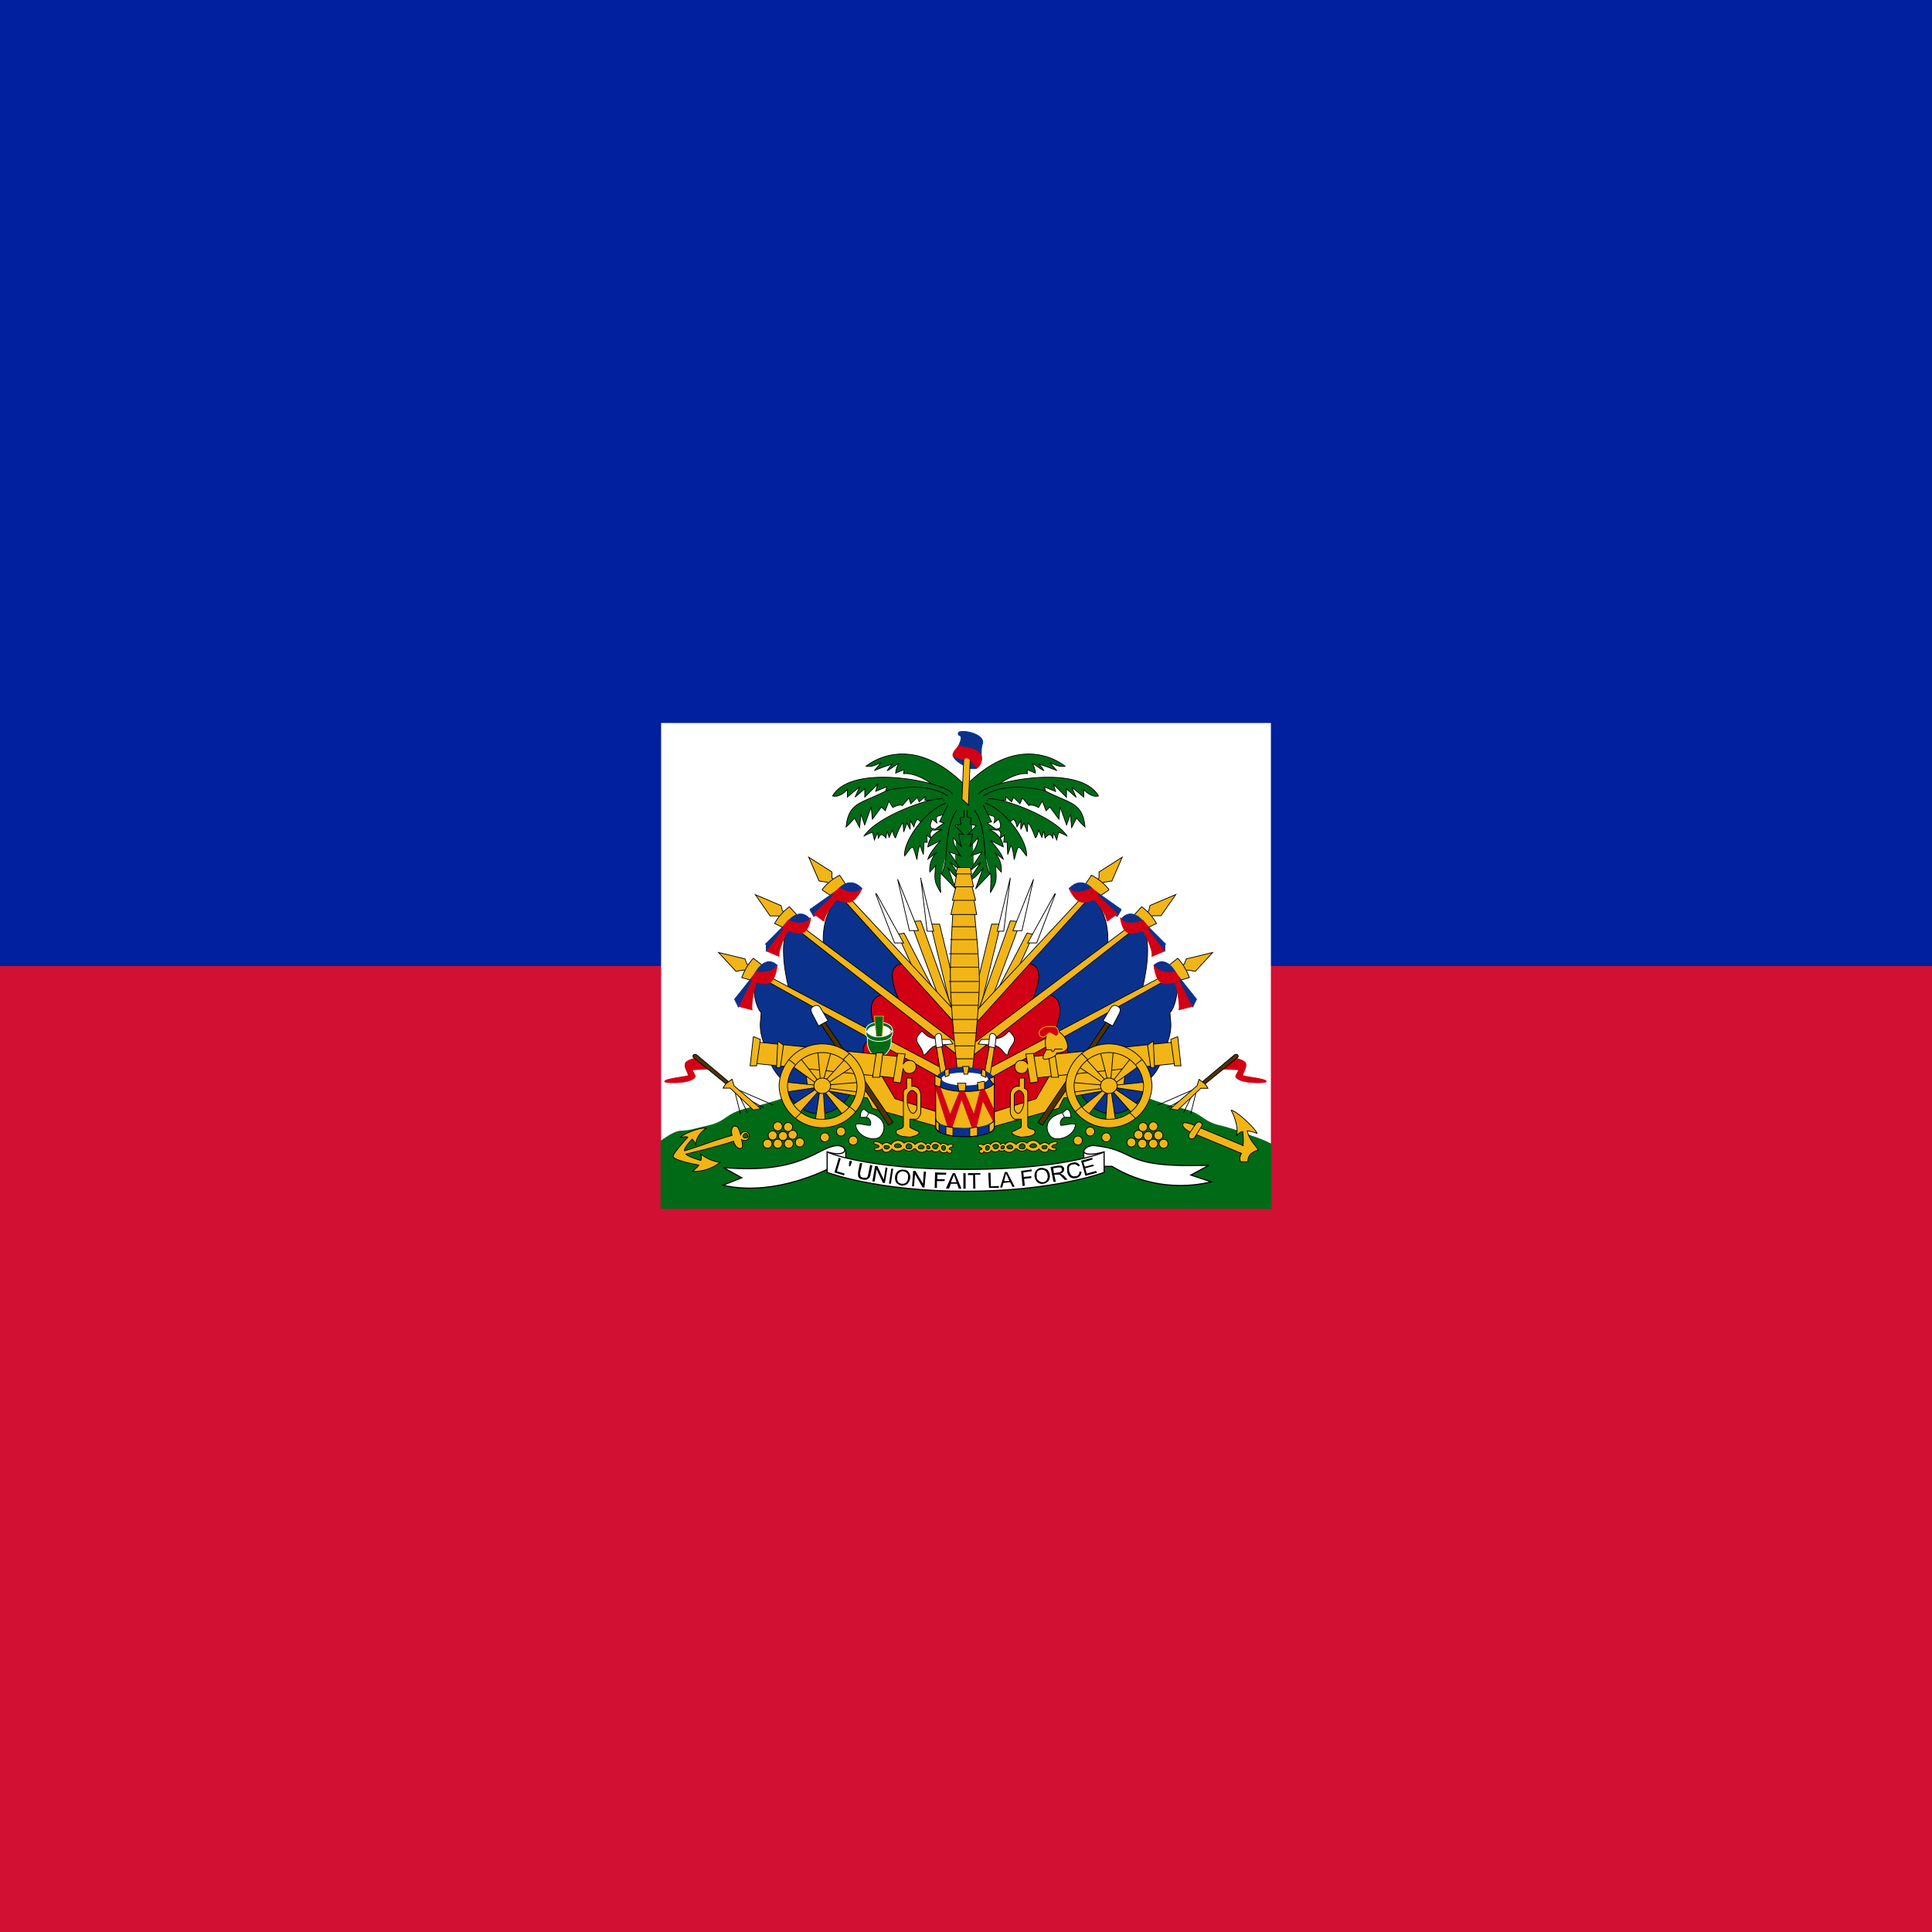 <svg id="flag-icons-ht" xmlns="http://www.w3.org/2000/svg" viewBox="0 0 512 512"><title>ht</title><path d="M0,0H512V512H0Z" fill="#d21034"/><path d="M0,0H512V256H0Z" fill="#00209f"/><path d="M175.2,191.6H336.8V320.2H175.2Z" fill="#fff"/><path d="M288.5,284.6l-33,1-32.8.3s-16.8,6.3-23.7,7.7-6,3.6-11.3,4.8c-4.3,1-4.8,1.3-7.3,1.4-1.5.1-3.3,1.3-5.2,2.6v17.8H336.8v-17a32.51,32.51,0,0,0-5.2-2.1,59.92,59.92,0,0,0-8.2-2.7c-5.3-1.2-4.4-3.4-11.3-4.8s-23.6-9-23.6-9Z" fill="#016a16" stroke="#016a16" stroke-width="0.3"/><g id="a"><path d="M246.58,244.91H249l4.44,18.26-1,5.8-5.8-23.89Z" fill="#f1b517" stroke="#000" stroke-width="0.2"/><path d="M244,232.62l1.71,14.16h1.7l-3.41-14Z" fill="#fff" stroke="#000" stroke-width="0.2"/><path d="M248.63,263.85l-7.34-19.63,2.73-.17,8.53,23.9Z" fill="#f1b517" stroke="#000" stroke-width="0.2"/><path d="M237.88,233,241,246.61h2.39Z" fill="#fff" stroke="#000" stroke-width="0.2"/><path d="M242.14,257l-4.26-9.38,1.7-.34,8,15.36Z" fill="#f1b517" stroke="#000" stroke-width="0.2"/><path d="M232.07,236.89l5,13h2.39l-7.17-13Z" fill="#fff" stroke="#000" stroke-width="0.2"/><path d="M242.83,258.39,223.2,237.06c-6.14,4.78-4.95,13.65-4.95,13.65l22.19,17.41,2.22-9.73Z" fill="#0a328c" stroke="#000" stroke-width="0.2"/><path d="M254.09,270l-14.51-14.68c-6.14.34-1.36,9.38-1,10.58L253.92,279v-9Z" fill="#d20014" stroke="#000" stroke-width="0.2"/><path d="M252.72,267.61l-29.86-32.09-1.2.85,31.75,35.16-.69-3.92Zm-31.57-34.14-.68-.85v-1.54l-6.15-3.92,2.74,6.31,2.21.34.52.69,1.36-1Z" fill="#f1b517" stroke="#000" stroke-width="0.2"/><path d="M217.91,235.69a14.3,14.3,0,0,1,4.61-3.75l1.7,2.56-3.75,3.07-2.56-1.71Z" fill="#f1b517" stroke="#000" stroke-width="0.2"/><path d="M214.67,241.15l1,1.71c.68-.17,6.83-6,6.83-6h4.6l1.2-1.54c-3.41-3.41-6.32.51-6.32.51L214.67,241Z" fill="#0a328c" stroke="#0a328c" stroke-width="0.2"/><path d="M218.42,244.05c0-1.7,3.07-5.46,3.41-5.63,2.22.68,4.27,2.05,6.66-3.07-2.05,2.39-6,0-6,0l-1.71,1.37v.68l-5.12,4.78,2.56,1.87Z" fill="#d20014" stroke="#d20014" stroke-width="0.2"/><path d="M234.29,264l-24.57-19.45c-4.27,4.26-.69,17.4-.69,17.4l23.9,13L234.12,264Z" fill="#0a328c" stroke="#000" stroke-width="0.2"/><path d="M254.6,279.89l-20.31-16.38c-6.82,1-1.36,11.09-1,12.29l21.33,11.6v-7.51Z" fill="#d20014" stroke="#000" stroke-width="0.2"/><path d="M253.75,276.48l-43.69-32.77-.86,1,45.74,35.84-1.19-4.1ZM208,242l-.68-.69L207,240l-6.83-2.9,3.92,5.63h2.22l.69.68,1-1.36Z" fill="#f1b517" stroke="#000" stroke-width="0.2"/><path d="M205.28,244.74a13.92,13.92,0,0,1,3.92-4.44l2.05,2.22-3.07,3.58Z" fill="#f1b517" stroke="#000" stroke-width="0.2"/><path d="M203.06,250.2v1.88c.68-.35,6.32-6.32,6.32-6.32l4.26-.85,1-1.37c-3.08-3.58-6.32,1.2-6.32,1.2l-5.46,5.46Z" fill="#0a328c" stroke="#0a328c" stroke-width="0.2"/><path d="M206.47,253.44c-.34-1.71,2.05-6.48,2.39-6.83,2.73.86,5.12,2,6-3.41-1.71,2.73-6,.68-6,.68l-1.36,1.71v.85l-4.27,5.64,3.24,1.36Z" fill="#d20014" stroke="#d20014" stroke-width="0.2"/><path d="M232.42,276q-15.82-8.89-31.58-17.92c-2.22,3.92-.17,9.39.86,10.24,0,2.56-1,3.92,1.19,9.39.68,3.41,2.22,6.65,4.61,8.53,2.73,10.92,14,11.77,18.26,2.73l6.83-13Z" fill="#0a328c" stroke="#000" stroke-width="0.2"/><path d="M253.07,287.57l-21.34-12.45c-6.82.85,0,13.65.51,14.84l20.83,7.34Z" fill="#d20014" stroke="#000" stroke-width="0.2"/><path d="M249.48,283l-48.3-25.6-.85,1,51.2,28.5Zm-50.69-27-.85-.51-.51-1.37-7-1.7,4.61,5,2.05-.35,1,.52.68-1.54Z" fill="#f1b517" stroke="#000" stroke-width="0.2"/><path d="M196.58,259.07a15.06,15.06,0,0,1,3.07-5.12l2.39,1.88-2.39,4.1Z" fill="#f1b517" stroke="#000" stroke-width="0.2"/><path d="M194.7,264.88l1,2,5.12-7.85,4.27-1.53.85-1.71c-3.41-3.07-6,2.39-6,2.39l-5.29,6.66Z" fill="#0a328c" stroke="#0a328c" stroke-width="0.2"/><path d="M199.31,267.61c-.35-1.71.85-7.17,1.19-7.34,2.56.85,4.78,1,5.46-4.44-1.7,2.56-5.63,1.71-5.63,1.71l-1.19,1.7.17.69-3.42,6.82,3.42.86Z" fill="#d20014" stroke="#d20014" stroke-width="0.2"/></g><path d="M265.18,244.91h-2.39l-4.43,18.26,1,5.8,5.8-23.89Z" fill="#f1b517" stroke="#000" stroke-width="0.2"/><path d="M267.74,232.62,266,246.78h-1.71l3.41-14Z" fill="#fff" stroke="#000" stroke-width="0.2"/><path d="M263.14,263.85l7.33-19.63-2.73-.17L259.21,268Z" fill="#f1b517" stroke="#000" stroke-width="0.2"/><path d="M273.89,233l-3.07,13.65h-2.39Z" fill="#fff" stroke="#000" stroke-width="0.2"/><path d="M269.62,257l4.27-9.38-1.71-.34-8,15.36Z" fill="#f1b517" stroke="#000" stroke-width="0.2"/><path d="M279.69,236.89l-4.95,13h-2.39l7.17-13Z" fill="#fff" stroke="#000" stroke-width="0.2"/><path d="M268.94,258.39l19.62-21.33c6.15,4.78,4.95,13.65,4.95,13.65l-22.18,17.41-2.22-9.73Z" fill="#0a328c" stroke="#000" stroke-width="0.2"/><path d="M257.67,270l14.51-14.68c6.14.34,1.37,9.38,1,10.58L257.84,279v-9Z" fill="#d20014" stroke="#000" stroke-width="0.2"/><path d="M259,267.61l29.87-32.09,1.19.85-31.74,35.16.68-3.92Zm31.57-34.14.69-.85v-1.54l6.14-3.92-2.73,6.31-2.22.34-.51.69-1.37-1Z" fill="#f1b517" stroke="#000" stroke-width="0.2"/><path d="M293.86,235.69a14.3,14.3,0,0,0-4.61-3.75l-1.71,2.56,3.76,3.07,2.56-1.71Z" fill="#f1b517" stroke="#000" stroke-width="0.2"/><path d="M297.1,241.15l-1,1.71c-.68-.17-6.82-6-6.82-6h-4.61l-1.2-1.54c3.42-3.41,6.32.51,6.32.51L297.1,241Z" fill="#0a328c" stroke="#0a328c" stroke-width="0.2"/><path d="M293.34,244.05c0-1.7-3.07-5.46-3.41-5.63-2.22.68-4.27,2.05-6.66-3.07,2.05,2.39,6,0,6,0l1.7,1.37v.68l5.12,4.78-2.56,1.87Z" fill="#d20014" stroke="#d20014" stroke-width="0.2"/><path d="M277.47,264l24.58-19.45c4.26,4.26.68,17.4.68,17.4l-23.89,13L277.64,264Z" fill="#0a328c" stroke="#000" stroke-width="0.2"/><path d="M257.16,279.89l20.31-16.38c6.83,1,1.37,11.09,1,12.29l-21.34,11.6v-7.51Z" fill="#d20014" stroke="#000" stroke-width="0.2"/><path d="M258,276.48l43.69-32.77.85,1-45.74,35.84,1.2-4.1ZM303.75,242l.69-.69.34-1.36,6.82-2.9-3.92,5.63h-2.22l-.68.68-1-1.36Z" fill="#f1b517" stroke="#000" stroke-width="0.2"/><path d="M306.48,244.74a13.8,13.8,0,0,0-3.92-4.44l-2.05,2.22,3.07,3.58Z" fill="#f1b517" stroke="#000" stroke-width="0.2"/><path d="M308.7,250.2v1.88c-.68-.35-6.31-6.32-6.31-6.32l-4.27-.85-1-1.37c3.07-3.58,6.31,1.2,6.31,1.2l5.46,5.46Z" fill="#0a328c" stroke="#0a328c" stroke-width="0.2"/><path d="M305.29,253.44c.34-1.71-2.05-6.48-2.39-6.83-2.73.86-5.12,2-6-3.41,1.7,2.73,6,.68,6,.68l1.37,1.71v.85l4.26,5.64-3.24,1.36Z" fill="#d20014" stroke="#d20014" stroke-width="0.2"/><path d="M279.35,276q15.82-8.89,31.57-17.92c2.22,3.92.17,9.39-.85,10.24,0,2.56,1,3.92-1.2,9.39-.68,3.41-2.21,6.65-4.6,8.53-2.73,10.92-14,11.77-18.27,2.73l-6.82-13Z" fill="#0a328c" stroke="#000" stroke-width="0.2"/><path d="M258.7,287.57,280,275.12c6.83.85,0,13.65-.51,14.84L258.7,297.3Z" fill="#d20014" stroke="#000" stroke-width="0.2"/><path d="M262.28,283l48.3-25.6.85,1-51.2,28.5ZM313,256l.85-.51.52-1.37,7-1.7-4.61,5-2-.35-1,.52L313,256Z" fill="#f1b517" stroke="#000" stroke-width="0.2"/><path d="M315.19,259.07a15.23,15.23,0,0,0-3.07-5.12l-2.39,1.88,2.39,4.1Z" fill="#f1b517" stroke="#000" stroke-width="0.2"/><path d="M317.07,264.88l-1,2-5.12-7.85-4.26-1.53-.86-1.71c3.42-3.07,6,2.39,6,2.39l5.29,6.66Z" fill="#0a328c" stroke="#0a328c" stroke-width="0.2"/><path d="M312.46,267.61c.34-1.71-.86-7.17-1.2-7.34-2.56.85-4.78,1-5.46-4.44,1.71,2.56,5.63,1.71,5.63,1.71l1.2,1.7-.17.69,3.41,6.82-3.41.86Z" fill="#d20014" stroke="#d20014" stroke-width="0.2"/><path d="M253.92,214.36l-.85,15.36H258l-.69-15.36,5.12-.51-.51-6.15-12.8.51v5.47l4.78.68Z" fill="#016a16" stroke="#016a16" stroke-width="0.2"/><g id="b"><path d="M255.63,208c-13.32-13.31-23.73-6.82-26.12-4.95,1.71.35,3.08-.68,3.93-.85l-1.71,2a49.79,49.79,0,0,1,4.78-1.71,6.87,6.87,0,0,0-1.36,1.71c.34,0,2.73-1.88,3.07-1.88a5.44,5.44,0,0,0-.86,2.56l2-.85c.51.34-.17,1,.17,1,3.42-.34,8,2.9,8.54,3.93" fill="#016a16" stroke="#000" stroke-width="0.2"/><path d="M252.38,210.43c-1.36-3.07-26.62-8.53-31.74.51,2.05.52,3.92-1.7,3.92-1.7v2l3.25-2.73-1.2,2.73,2.56-2.22v2.22l3.42-3.42-.52,1.88,2.91-1.19-.35,1.7" fill="#016a16" stroke="#000" stroke-width="0.2"/><path d="M251.19,210.94c-6.49-4.26-16.39-1.36-16.39-1.36-6.48,3.41-9.89,2.9-10.58,9.56a13.26,13.26,0,0,0,2.22-2.39l1.37,2.56.34-3.59,1,2.9,1.71-4.77.34,3.24,2.39-3.24,1,1,1-2.56,1,1.71s1.71-1,2.56-.52l1.71-2,.51,1.53,1.71-1.7.51,1.19,1.54-1.36v1h5.12" fill="#016a16" stroke="#000" stroke-width="0.2"/><path d="M249.82,211.63c-4.6,0-17.58,5-20.82,9.9a20.29,20.29,0,0,1,2.22-1l.51,2.05.86-2.05.17,1.71c.51-1.37,1-1.37,2-.17l.35-1.88.51,1.71.85-1.88s.51,2,.85,2c0,0,1.37-3.76,2-3.93l.17,2.39.86-2.39.85,1.71v-2.39l1,1.71s.35-1.71,1-2l1.36,1.19,5.81-4.26" fill="#016a16" stroke="#000" stroke-width="0.2"/><path d="M250.68,212.82c-6,2.22-11.44,10.58-10.93,14,2.56-3.42,2.05-2.9,3.25,1,0,0,.34-3.41.85-3.75l.85,2.39.17-3.25h.86l-.17-1.87,1.19.85c-.34-1.2-.51-1.54.68-2.56,0,0-1.7.17-.34-2.56l1.2,1s-.34-1.19,0-1.7l4.43-1.37" fill="#016a16" stroke="#000" stroke-width="0.2"/><path d="M251.19,213.33,249,217.77l1.19.34L247.43,220l2.22-.17s-3.41,1.19-3.75,4.61l3.41-1.71s-2.9,3.07-3.41,4.95l2.22-1.71a6.69,6.69,0,0,0-1.71,5.12l1.54-1.7c-.35,3.92-.35,4.26,1.36,7.16,0,0-.34-4.43,0-5.12l3.93,4.1-2.05-5.63s2.39,3.41,3.75,3.24l-3.07-4.61,3.07,2.39-3.41-5.12,3.07,1s-2.22-2.9-2-4.78l2.22,2.39a11.82,11.82,0,0,1-.68-3.42l1.19.17-2.21-2.38,1.53-.35-.17-1.7,1-.17V214.7m-1.88,0c-3.76,5.12-1.88,12.8-4.1,16.9" fill="#016a16" stroke="#000" stroke-width="0.2"/></g><path d="M256.14,208c13.31-13.31,23.72-6.82,26.11-4.95-1.71.35-3.07-.68-3.93-.85l1.71,2a49.79,49.79,0,0,0-4.78-1.71,6.75,6.75,0,0,1,1.37,1.71c-.34,0-2.73-1.88-3.07-1.88a5.4,5.4,0,0,1,.85,2.56l-2-.85c-.51.34.17,1-.17,1-3.41-.34-8,2.9-8.53,3.93" fill="#016a16" stroke="#000" stroke-width="0.2"/><path d="M259.38,210.43c1.37-3.07,26.62-8.53,31.74.51-2,.52-3.92-1.7-3.92-1.7v2L284,208.56l1.19,2.73-2.56-2.22v2.22l-3.41-3.42.51,1.88-2.9-1.19.34,1.7" fill="#016a16" stroke="#000" stroke-width="0.2"/><path d="M260.58,210.94c6.48-4.26,16.38-1.36,16.38-1.36,6.48,3.41,9.9,2.9,10.58,9.56a13.64,13.64,0,0,1-2.22-2.39L284,219.31l-.34-3.59-1,2.9-1.71-4.77-.34,3.24-2.39-3.24-1,1-1-2.56-1,1.71s-1.7-1-2.56-.52l-1.7-2L270.3,213l-1.7-1.7-.52,1.19-1.53-1.36v1h-5.12" fill="#016a16" stroke="#000" stroke-width="0.2"/><path d="M261.94,211.63c4.61,0,17.58,5,20.82,9.9a20.29,20.29,0,0,0-2.22-1l-.51,2.05-.85-2.05-.17,1.71c-.51-1.37-1-1.37-2.05-.17l-.34-1.88-.51,1.71-.86-1.88s-.51,2-.85,2c0,0-1.37-3.76-2-3.93l-.17,2.39-.85-2.39-.86,1.71v-2.39l-1,1.71s-.34-1.71-1-2l-1.37,1.19-5.8-4.26" fill="#016a16" stroke="#000" stroke-width="0.2"/><path d="M261.09,212.82c6,2.22,11.43,10.58,10.92,14-2.56-3.42-2.05-2.9-3.24,1,0,0-.34-3.41-.86-3.75l-.85,2.39-.17-3.25H266l.17-1.87-1.2.85c.34-1.2.51-1.54-.68-2.56,0,0,1.71.17.34-2.56l-1.19,1s.34-1.19,0-1.7L259,215" fill="#016a16" stroke="#000" stroke-width="0.2"/><path d="M260.58,213.33l2.21,4.44-1.19.34,2.73,1.88-2.22-.17s3.41,1.19,3.76,4.61l-3.42-1.71s2.9,3.07,3.42,4.95L263.65,226a6.66,6.66,0,0,1,1.7,5.12l-1.53-1.7c.34,3.92.34,4.26-1.37,7.16,0,0,.34-4.43,0-5.12l-3.92,4.1,2.05-5.63s-2.39,3.41-3.76,3.24l3.07-4.61-3.07,2.39,3.41-5.12-3.07,1s2.22-2.9,2-4.78L257,224.43a11.82,11.82,0,0,0,.68-3.42l-1.19.17,2.22-2.38-1.54-.35.17-1.7-1-.17V214.7m1.88,0c3.75,5.12,1.87,12.8,4.09,16.9" fill="#016a16" stroke="#000" stroke-width="0.2"/><path d="M257.67,284.16s1.88-17.07,1.88-24.23c0-5.81-1.36-18.44-1.36-18.44h-5.64s-.85,12.63-.68,18.44c0,7.16,1.88,24.23,1.88,24.23Z" fill="#f1b517" stroke="#000" stroke-width="0.2"/><path d="M252,242.35h6.83l-.85-4.61h-4.95l-1,4.44Z" fill="#f1b517" stroke="#000" stroke-width="0.2"/><path d="M252.55,238.59h6l-1.2-4.61h-3.75l-1.2,4.61Z" fill="#f1b517" stroke="#000" stroke-width="0.2"/><path d="M252.9,235H258l-1-4.61h-3.24Z" fill="#f1b517" stroke="#000" stroke-width="0.2"/><path d="M257.16,229.89h-3.41l-.51,1.71h4.26Zm.68,50.69h-4.43m4.78-3.42h-5.12m5.8-3.41h-6.49m6.83-3.58h-6.83m6.83-3.76h-7m7.17-3.41h-7.51m7.51-2.9h-7.85m7.85-3.76h-7.85m7.68-3.58h-7.68m7.34-3.76h-7m6.66-3.41h-6.32" fill="#f1b517" stroke="#000" stroke-width="0.2"/><path d="M256,203.09c-1.37-.51-3.93-2.21-3.25-3.24l1.2-2c1.71-3.75,0-2.39,0-3.41-.34-1.37,6.48-.34,6.48,2.22,0,.85-.51.34-.34,4.44l-1.36,2.56a6,6,0,0,1-2.9-.35Z" fill="#0a328c" stroke="#0a328c" stroke-width="0.2"/><path d="M256.65,213.33l-1.71-1.53.52-12.12,1.7.51-.51,13Z" fill="#f1b517" stroke="#000" stroke-width="0.2"/><path d="M258.87,203.61c1-.69,1.71-2.56,1-3.59-1.7-2.22-2.9-1.36-5.8-2.39-.51.69-1.71,1.71-1.54,2.73,3.93,1.71,2.39.34,3.76.52.68,0,1,.85,2.56,2.56Z" fill="#d20014" stroke="#d20014" stroke-width="0.2"/><path id="c" d="M236.34,273.58c-.34-.85-1.71-1.54-3.41-1.54a3.88,3.88,0,0,0-3.42,1.54,1.56,1.56,0,0,1,0-.68c0-1.2,1.54-2,3.42-2,2,0,3.58.85,3.58,2a1.31,1.31,0,0,1,0,.68Z" fill="#016a16" stroke="#fff" stroke-linecap="round" stroke-width="0.2"/><path d="M236.17,276.14c0,2.05-1.54,3.92-3.24,3.92s-3.07-1.7-3.07-4.09v-2.05h6.31v2.22Z" fill="#016a16" stroke="#fff" stroke-linecap="round" stroke-width="0.2"/><ellipse cx="232.93" cy="273.24" rx="3.07" ry="1.54" fill="#fff"/><path d="M232.24,274.77l-.51-5.46h2.39l-.34,5.63h-1.54Z" fill="#016a16" stroke="#f1b517" stroke-width="0.2"/><path d="M236.34,273.24c-.34.85-1.71,1.53-3.41,1.53a3.87,3.87,0,0,1-3.42-1.53,1.56,1.56,0,0,0,0,.68c0,1.2,1.54,2.05,3.42,2.05,2,0,3.58-.85,3.58-2.05a1.31,1.31,0,0,0,0-.68Z" fill="#016a16" stroke="#fff" stroke-linecap="round" stroke-width="0.2"/><g id="d"><path d="M249.14,294.91l-11.95-3.75-5.29-9.05-18.6-.85.68,6.83,15.88,2.9,1.36,2.73,18.26,5.12Z" fill="#f1b517" stroke="#000" stroke-width="0.2"/><path d="M236.68,297.47l-19.11-28.16-.86.86,18.78,28Z" fill="#503200" stroke="#000" stroke-width="0.2"/><path d="M219.44,270.51l-2-3.42a1.22,1.22,0,0,0-1.88-.34c-.85.34-.68,1.2-.34,1.88l1.7,3.24Z" fill="#fff" stroke="#000" stroke-width="0.2"/><path d="M238.9,280.06l-38.4-3.92-1,5.63,38.23,3.93,1.19-5.64Z" fill="#f1b517" stroke="#000" stroke-width="0.2"/><path d="M199.65,274.77l-.86,7.68h1.71l1-7-1.7-.69Zm6.48,1.2-.34,7h1l.85-6-1.37-1ZM232.24,279l-1,6.49h1.88L234,279Zm5.64.17-1.2,7.51,2,.34.68-3.92a1.55,1.55,0,0,0,1.71,1.36,1.71,1.71,0,0,0,1.71-1.7,1.62,1.62,0,0,0-1.71-1.71,1.71,1.71,0,0,0-1.71,1l.51-2.73-2-.17Zm-13.66,1.2-5.46,6,.68.68,6.83-4.61-2.22-2Zm-12.63,14.84,5.29-6-.51-.68-6.82,4.61Zm13.83-1.53-6.32-5-.68.51,5.12,6.49,1.88-2Zm-15.87-11.44,6.65,4.78.68-.51-5.12-6.49-2.21,2.22Zm7.16-3.92.69,7.85h.85l2.05-7.68-3.59-.17Zm2,18.77-.51-7.68h-1L216,297.3h2.73Zm8.71-10.24-8.2.68v.86l8.2,1v-2.56ZM208,289.45l8-1.19v-.69l-8.19-.85v2.73Z" fill="#f1b517" stroke="#000" stroke-width="0.2"/><ellipse cx="217.91" cy="287.74" rx="2.22" ry="2.05" fill="#f1b517" stroke="#000" stroke-width="0.2"/><path d="M229.34,287.74a11.44,11.44,0,0,1-22.87,0h0a11.44,11.44,0,0,1,22.87,0Zm-2.22,0a9,9,0,0,1-9.21,8.88h0a9.05,9.05,0,0,1-9.22-8.87v-.18a9.23,9.23,0,0,1,18.43.17Z" fill="#f1b517" stroke="#000" stroke-linecap="round" stroke-width="0.2" fill-rule="evenodd"/><path d="M210.74,282.11,209,280.75m14.51,0,1.71-1.71m1.7,15.7-1.87-1.53m-14.34,3.24,1.71-1.71m37-18.09,1.88,10.24-1.54.68-1.7-10.75h1.36Z" fill="#f1b517" stroke="#000" stroke-width="0.2"/><path d="M248.46,275.46c-.86-.52-2.05.17-4.1-2.22-3.24,2.9,0,3.41.34,6.31.86.34,1.54-2.39,3.93-2.56l3.92-.34-.85-1.19h-3.24Z" fill="#fff" stroke="#000" stroke-width="0.2"/><path d="M249.82,277.33l-.34-2.9c-.51-1.19-1.7-.17-1.7.34l.34,2.91Z" fill="#fff" stroke="#000" stroke-width="0.2"/><path d="M240.27,285.7v2.73c-1,.34-.86,1-.86,2.05v8c-.17.68-1.19.68-1.7,1-.52.51-.35,1.37,1.7,1.71l1.71.17c2.56-.51,3.07-1.37,1.71-1.71-.52-.34-1.54-.68-1.71-1v-2.05h1.71c.34,0,1.19-1,1.19-1.88v-4.26c0-2.39-1.71-2.74-2.39-2.56V285.7Zm2.73,4.6c0-.68-1-1.36-1.37-1.36a1.93,1.93,0,0,0-1.19,1.54v1.7c0,.68.51,2.73,1.53,2.9a1.53,1.53,0,0,0,1-1.36V290.3Z" fill="#f1b517" stroke="#000" stroke-width="0.2" fill-rule="evenodd"/><path d="M229.17,294.06c-1.19-.34-1.19,2.05-1.19,2.05h1.7a1.65,1.65,0,0,1,1,2.05c-.51.34-3.76-.86-3.93,0,.52,3.24,4.95,4.43,6.49,3.07,1.53-1.54,1.88-5.12-3.07-6.32Zm1,1-.52,1" fill="#fff" stroke="#000" stroke-width="0.2"/><path d="M196.23,295.25l-1.7-6.82m3.58,6.48-2.56-5.29m6.83,3.93-5.63-3.07m8.19,2.38-10.58-4.6" fill="#f1b517" stroke="#000" stroke-width="0.2"/><path d="M188,283.31l-4.44.17c-.34.17.86,1.53.69,1.88-1,1.87-7.51,1.7-8,1.36-.86-.85,6-1.36,6.14-1.71,0-.68-1-2-.85-2.9,0-1.19,2.9-1.7,2.9-1.7l3.58,2.9Z" fill="#d20014" stroke="#d20014" stroke-width="0.2"/><path d="M193.16,286.72l-8.53-7.17s-.51-.34-.85,0a.47.47,0,0,0,0,.69l9.21,7.5.17-.85Z" fill="#503200" stroke="#000" stroke-width="0.2"/><path d="M201.7,293.89l-7.17-6.15L194,286l-1.37,1a4.46,4.46,0,0,0-1,1.37h1.87l6.15,5.8,1.87-.34Z" fill="#f1b517" stroke="#000" stroke-width="0.2"/><circle cx="226.1" cy="302.25" r="1.19" fill="#f1b517" stroke="#000" stroke-width="0.2"/><circle cx="222.86" cy="299.86" r="1.19" fill="#f1b517" stroke="#000" stroke-width="0.2"/><circle cx="218.59" cy="301.4" r="1.19" fill="#f1b517" stroke="#000" stroke-width="0.2"/><circle cx="211.94" cy="302.76" r="1.19" fill="#f1b517" stroke="#000" stroke-width="0.2"/><circle cx="209.03" cy="303.1" r="1.19" fill="#f1b517" stroke="#000" stroke-width="0.2"/><circle cx="206.13" cy="303.1" r="1.19" fill="#f1b517" stroke="#000" stroke-width="0.2"/><circle cx="203.4" cy="303.1" r="1.19" fill="#f1b517" stroke="#000" stroke-width="0.2"/><circle cx="204.77" cy="300.89" r="1.19" fill="#f1b517" stroke="#000" stroke-width="0.2"/><circle cx="207.5" cy="301.06" r="1.19" fill="#f1b517" stroke="#000" stroke-width="0.2"/><circle cx="210.06" cy="300.72" r="1.19" fill="#f1b517" stroke="#000" stroke-width="0.2"/><circle cx="208.86" cy="298.67" r="1.19" fill="#f1b517" stroke="#000" stroke-width="0.2"/><circle cx="206.13" cy="298.5" r="1.19" fill="#f1b517" stroke="#000" stroke-width="0.2"/><path d="M232.93,303.79c0-.51-1.37-.34-1.37-1s2.05,0,2.22.52c1.2-1,1.71-.35,2.39,0a2.08,2.08,0,0,1,3.41-.35,2.13,2.13,0,0,1,2.9.35c1.2-1,2.22-.86,2.91,0a.65.65,0,0,1,1.19,0c.51-1.2,2-.86,2.73,0,.51-.69,1.2-.18,1.88.17.51-.35,1.36-.35,1.36,0,0,.68-1,.51-1,1,0,.34.68,0,.68.68,0,.51-1,.69-1.19,0a1.29,1.29,0,0,1-2.05-.34,1.36,1.36,0,0,1-1.93.12l-.12-.12c-.51.34-1.19.34-1.36,0a1.85,1.85,0,0,1-2.9-.34h-.52a1.71,1.71,0,0,1-2.41.15l-.15-.15c-1.53,1-2.39.68-3.24,0-.85,1.19-2.39,1.19-2.56,0-.68.51-2.05.68-2.05,0,0-.34,1.2-.17,1.2-.68Zm2.73.17c0,.34-.34.51-.68.51s-.69-.17-.69-.51.17-.34.69-.34S235.66,303.79,235.66,304Zm3.24-.34c0,.34-.51.51-1,.51s-.86-.17-.86-.51c0-.17.34-.52.86-.52s.85.35.85.52Zm6,.34c0,.34-.34.51-.85.51s-.68-.17-.68-.51a.76.76,0,0,1,.68-.51C244.36,303.45,244.87,303.62,244.87,304Zm-3.24,0c0,.34-.34.51-.85.51s-.68-.17-.68-.68a.74.74,0,0,1,.68-.69c.34,0,.85.35.85.69Zm6.83,0a.54.54,0,0,1-.51.51.78.78,0,0,1-.86-.68c0-.34.34-.51.86-.51.34,0,.68.17.68.51Zm-2.05,0c0,.34,0,.51-.34.51a.45.45,0,0,1-.51-.51c0-.34.17-.34.51-.34Zm4.1.17c0,.34,0,.68-.52.68a.76.76,0,0,1-.51-.68.54.54,0,0,1,.51-.51A.45.45,0,0,1,250.51,304.13Z" fill="#f1b517" stroke="#000" stroke-width="0.2" fill-rule="evenodd"/></g><path d="M262.62,294.91l11.95-3.75,5.29-9.05,18.6-.85-.68,6.83L281.91,291l-1.37,2.73-18.26,5.12Z" fill="#f1b517" stroke="#000" stroke-width="0.2"/><path d="M275.08,297.47l19.12-28.16.85.86-18.77,28Z" fill="#503200" stroke="#000" stroke-width="0.2"/><path d="M292.32,270.51l2.05-3.42a1.21,1.21,0,0,1,1.87-.34c.86.34.69,1.2.35,1.88l-1.71,3.24Z" fill="#fff" stroke="#000" stroke-width="0.2"/><path d="M272.86,280.06l38.4-3.92,1,5.63-38.23,3.93-1.2-5.64Z" fill="#f1b517" stroke="#000" stroke-width="0.2"/><path d="M312.12,274.77l.85,7.68h-1.71l-1-7,1.71-.69Zm-6.49,1.2.34,7h-1l-.85-6,1.36-1ZM279.52,279l1,6.49h-1.87l-.86-6.49Zm-5.63.17,1.19,7.51-2.05.34-.68-3.92a1.55,1.55,0,0,1-1.71,1.36,1.7,1.7,0,0,1-1.7-1.7,1.61,1.61,0,0,1,1.7-1.71,1.71,1.71,0,0,1,1.71,1l-.51-2.73,2.05-.17Zm13.65,1.2,5.46,6-.68.68-6.83-4.61,2.22-2Zm12.63,14.84-5.29-6,.51-.68,6.83,4.61Zm-13.82-1.53,6.31-5,.68.51-5.12,6.49-1.87-2Zm15.87-11.44-6.66,4.78-.68-.51,5.12-6.49,2.22,2.22Zm-7.17-3.92-.68,7.85h-.86l-2-7.68,3.58-.17ZM293,297.13l.51-7.68h1l1.19,7.85H293Zm-8.7-10.24,8.19.68v.86l-8.19,1v-2.56Zm19.45,2.56-8-1.19v-.69l8.19-.85v2.73Z" fill="#f1b517" stroke="#000" stroke-width="0.2"/><ellipse cx="293.86" cy="287.74" rx="2.22" ry="2.05" fill="#f1b517" stroke="#000" stroke-width="0.2"/><path d="M282.42,287.74a11.44,11.44,0,0,0,22.87,0h0a11.44,11.44,0,0,0-22.87,0Zm2.22,0a9,9,0,0,0,9.21,8.88h0a9,9,0,0,0,9.21-8.87v-.18a9.23,9.23,0,0,0-18.43.17Z" fill="#f1b517" stroke="#000" stroke-linecap="round" stroke-width="0.2" fill-rule="evenodd"/><path d="M301,282.11l1.71-1.36m-14.51,0-1.7-1.71m-1.71,15.7,1.88-1.53M301,296.45l-1.7-1.71m-37-18.09-1.88,10.24,1.54.68,1.71-10.75h-1.37Z" fill="#f1b517" stroke="#000" stroke-width="0.2"/><path d="M263.31,275.46c.85-.52,2,.17,4.09-2.22,3.24,2.9,0,3.41-.34,6.31-.85.34-1.54-2.39-3.92-2.56l-3.93-.34.85-1.19h3.25Z" fill="#fff" stroke="#000" stroke-width="0.2"/><path d="M261.94,277.33l.34-2.9c.51-1.19,1.71-.17,1.71.34l-.34,2.91Z" fill="#fff" stroke="#000" stroke-width="0.2"/><path d="M271.5,285.7v2.73c1,.34.85,1,.85,2.05v8c.17.68,1.2.68,1.71,1,.51.51.34,1.37-1.71,1.71l-1.71.17c-2.56-.51-3.07-1.37-1.7-1.71.51-.34,1.53-.68,1.7-1v-2.05h-1.7c-.34,0-1.2-1-1.2-1.88v-4.26c0-2.39,1.71-2.74,2.39-2.56V285.7Zm-2.73,4.6c0-.68,1-1.36,1.36-1.36a1.94,1.94,0,0,1,1.2,1.54v1.7c0,.68-.51,2.73-1.54,2.9a1.52,1.52,0,0,1-1-1.36V290.3Z" fill="#f1b517" stroke="#000" stroke-width="0.2" fill-rule="evenodd"/><path d="M282.59,294.06c1.2-.34,1.2,2.05,1.2,2.05h-1.71a1.65,1.65,0,0,0-1,2.05c.51.34,3.75-.86,3.92,0-.51,3.24-5,4.43-6.48,3.07-1.54-1.54-1.88-5.12,3.07-6.32Zm-1,1,.51,1" fill="#fff" stroke="#000" stroke-width="0.2"/><path d="M315.53,295.25l1.71-6.82m-3.59,6.48,2.56-5.29m-6.82,3.93,5.63-3.07m-8.19,2.38,10.58-4.6" fill="#f1b517" stroke="#000" stroke-width="0.2"/><path d="M323.72,283.31l4.44.17c.34.17-.85,1.53-.68,1.88,1,1.87,7.51,1.7,8,1.36.85-.85-6-1.36-6.15-1.71,0-.68,1-2,.86-2.9,0-1.19-2.9-1.7-2.9-1.7l-3.59,2.9Z" fill="#d20014" stroke="#d20014" stroke-width="0.2"/><path d="M318.6,286.72l8.54-7.17s.51-.34.85,0a.48.48,0,0,1,0,.69l-9.22,7.5-.17-.85Z" fill="#503200" stroke="#000" stroke-width="0.2"/><path d="M310.07,293.89l7.17-6.15.51-1.7,1.36,1a4.38,4.38,0,0,1,1,1.37h-1.88l-6.14,5.8-1.88-.34Z" fill="#f1b517" stroke="#000" stroke-width="0.2"/><circle cx="285.66" cy="302.25" r="1.19" fill="#f1b517" stroke="#000" stroke-width="0.2"/><circle cx="288.91" cy="299.86" r="1.19" fill="#f1b517" stroke="#000" stroke-width="0.2"/><circle cx="293.17" cy="301.4" r="1.19" fill="#f1b517" stroke="#000" stroke-width="0.2"/><circle cx="299.83" cy="302.76" r="1.19" fill="#f1b517" stroke="#000" stroke-width="0.2"/><circle cx="302.73" cy="303.1" r="1.19" fill="#f1b517" stroke="#000" stroke-width="0.2"/><circle cx="305.63" cy="303.1" r="1.19" fill="#f1b517" stroke="#000" stroke-width="0.2"/><circle cx="308.36" cy="303.1" r="1.19" fill="#f1b517" stroke="#000" stroke-width="0.2"/><circle cx="307" cy="300.89" r="1.19" fill="#f1b517" stroke="#000" stroke-width="0.2"/><circle cx="304.27" cy="301.06" r="1.19" fill="#f1b517" stroke="#000" stroke-width="0.2"/><circle cx="301.71" cy="300.72" r="1.19" fill="#f1b517" stroke="#000" stroke-width="0.2"/><circle cx="302.9" cy="298.67" r="1.19" fill="#f1b517" stroke="#000" stroke-width="0.2"/><circle cx="305.63" cy="298.5" r="1.19" fill="#f1b517" stroke="#000" stroke-width="0.2"/><path d="M278.84,303.79c0-.51,1.36-.34,1.36-1s-2.05,0-2.22.52c-1.19-1-1.7-.35-2.39,0a2.08,2.08,0,0,0-3.41-.35,2.13,2.13,0,0,0-2.9.35c-1.2-1-2.22-.86-2.9,0a.66.66,0,0,0-1.2,0c-.51-1.2-2-.86-2.73,0-.51-.69-1.19-.18-1.87.17-.52-.35-1.37-.35-1.37,0,0,.68,1,.51,1,1,0,.34-.68,0-.68.68,0,.51,1,.69,1.2,0a1.28,1.28,0,0,0,2-.34,1.36,1.36,0,0,0,1.93.12l.12-.12c.51.34,1.2.34,1.37,0a1.85,1.85,0,0,0,2.9-.34h.51a1.71,1.71,0,0,0,2.41.15l.15-.15c1.54,1,2.39.68,3.24,0,.86,1.19,2.39,1.19,2.56,0,.69.51,2,.68,2,0,0-.34-1.19-.17-1.19-.68Zm-2.73.17c0,.34.34.51.68.51s.68-.17.68-.51-.17-.34-.68-.34S276.11,303.79,276.11,304Zm-3.25-.34c0,.34.52.51,1,.51s.85-.17.85-.51c0-.17-.34-.52-.85-.52s-.86.35-.86.52Zm-6,.34c0,.34.34.51.85.51s.69-.17.69-.51a.77.77,0,0,0-.69-.51C267.4,303.45,266.89,303.62,266.89,304Zm3.24,0c0,.34.34.51.86.51s.68-.17.68-.68a.74.74,0,0,0-.68-.69c-.35,0-.86.35-.86.69Zm-6.82,0a.54.54,0,0,0,.51.51.78.78,0,0,0,.85-.68c0-.34-.34-.51-.85-.51-.34,0-.68.17-.68.51Zm2,0c0,.34,0,.51.35.51a.45.45,0,0,0,.51-.51c0-.34-.17-.34-.51-.34Zm-4.09.17c0,.34,0,.68.51.68a.76.76,0,0,0,.51-.68.54.54,0,0,0-.51-.51A.45.45,0,0,0,261.26,304.13Z" fill="#f1b517" stroke="#000" stroke-width="0.2" fill-rule="evenodd"/><path d="M255.63,282.8c-4.27,0-7.68,1.7-7.68,3.58a1.25,1.25,0,0,0,.34,1c.85,1,3.92,1.71,7.51,1.71,3.41,0,6.14-.51,7.16-1.54a1.52,1.52,0,0,0,.52-1.19c0-1.88-3.42-3.41-7.85-3.41Z" fill="#0a328c" stroke="#0a328c" stroke-width="0.2"/><path d="M263.48,286.72v11.95c0,1.53-3.42,2.56-7.68,2.56s-7.85-1-7.85-2.56V286.72c0,1.37,3.41,2.56,7.68,2.56C260.06,289.28,263.48,288.09,263.48,286.72Z" fill="#f1b517" stroke="#000" stroke-width="0.2"/><path d="M248,286.72v1.71l3.75,11.94,3.07-9.21,3.42,9.38,2.21-8.87,3.08,6V294.4l-2.73-5.8c-.34.12-.68.24-1,.34l-1.7,6.48-2.56-6.14q-.6,0-1.2,0l-2.56,6.14-2.73-7.5a1.65,1.65,0,0,1-1-1.2Z" fill="#d20014" stroke="#d20014" stroke-width="0.2"/><path d="M263.48,296.45v2.22c0,1.53-3.42,2.56-7.68,2.56s-7.85-1-7.85-2.56v-2.22c0,1.53,3.41,2.56,7.68,2.56C260.06,299,263.48,298,263.48,296.45Z" fill="#0a328c" stroke="#0a328c" stroke-width="0.2"/><path d="M258.87,298.67,257,299v2.22l2.05-.17v-2.22Zm-8.19-.17v2.22l1.87.34v-2.22A16.63,16.63,0,0,1,250.68,298.5ZM248,296.45v2.22c0,.51.34.85.85,1.19v-2.22C248.29,297.3,248,297,248,296.45Zm15.53.34c0,.34-.69.85-1.37,1.19v2.22c.85-.34,1.37-.85,1.37-1.53v-1.88Z" fill="#f1b517" stroke="#000" stroke-width="0.2"/><path d="M263.48,286.72v11.95c0,1.53-3.42,2.56-7.68,2.56s-7.85-1-7.85-2.56V286.72" fill="none" stroke="#000" stroke-width="0.2"/><path d="M261.77,285.87c0,.85-2.73,1.7-6,1.7-3.42,0-6.15-.85-6.15-1.7s2.73-1.54,6-1.54c3.41,0,6.14.68,6.14,1.71Z" fill="#fff" stroke="#fff" stroke-width="0.2"/><path d="M253.75,287.06l.34,2.05h1.71l.17-2.05Zm7-.51-1.71.34.17,2.05,1.71-.34v-1.88Zm-9.22-3.41-1.19.51.17,1.71,1-.35v-1.87Zm4.1-.52h-.52l.35,2.05h1l.34-2.05Zm4.6.69-.17,1.7,1.2.52v-1.71a9,9,0,0,0-1-.51Zm-11.09,4.78.34-2.22-1.7-.86v2.56Zm14.34-.52v-2.21l-1.37.51Zm15.87-14.5c1.36,0,3.41,1.7,3.58,4.26,0,1.71-2.9,1.71-2.9,1.71,0,.85-1.71,1.54-3.07,1.71-1.37,0,.34-2.56.34-2.56a6.43,6.43,0,0,1,.34-4.61l1.71-.51Z" fill="#f1b517" stroke="#000" stroke-width="0.2"/><path d="M277.3,278.19h1.37s0,.51.34.51.51-.68.51-.68h2.05" fill="#f1b517" stroke="#000" stroke-width="0.2"/><path d="M280,274.6c1.2-.85.17-2.56-.68-2.56h-1.71c-1,0-2.39,1-2.22,1.71a1,1,0,0,0,1.37,1c.34,0,1-1,1.36-1C278.67,273.75,279.86,274.77,280,274.6Z" fill="#d20014" stroke="#f1b517" stroke-width="0.2"/><path d="M194.87,298.33c-1,.17-1.2,1.36-.85,2.56-4.44,1.19-8.54,2.9-12.63,4.09-.17-.85,2-3.07,2-3.07.52.17,1,1.54,1,1.54,0-2.73,2.73-4.44,2.73-4.44-1.71-.34-6.32,1.71-6.83,2.39,0,0,1.71-.34,2,0,0,0-3.75,3.92-3.93,5.12.69,1.19,6.83,2.22,6.83,2.22,0,.34-1.71,1.7-1.71,1.7a11.39,11.39,0,0,0,7.34-2.39,10.86,10.86,0,0,1-5.12-2.21s.34,1.19,0,1.7c0,0-3.41-1-3.92-1.7,0,0,8.53-2,12.63-3.42.17.86,1,2.22,2.05,1.88.51-.17.34-1.37,0-2.39a1.37,1.37,0,0,0,1,.34,1.2,1.2,0,0,0,0-2.39,1.37,1.37,0,0,0-1.2.86c-.17-.86-.68-2.39-1.36-2.22Zm3.41,2.73c0,.34-.34.51-.68.51a.51.51,0,0,1-.65-.31.36.36,0,0,1,0-.2.74.74,0,0,1,.68-.69c.34,0,.51.35.51.69Z" fill="#f1b517" stroke="#000" stroke-width="0.2" fill-rule="evenodd"/><path d="M329.35,303.62c.35-.69,0-3.76,0-3.76-.85,0-1.7,1.2-1.7,1.2.85-2.73-1.37-6.83-1.37-6.83,1.54.17,6.66,5.12,6.83,6.14a9.28,9.28,0,0,0-2.56-.68c.51,2.56,2.22,3.76,2.9,5.12,0,0-2.9.51-2.73,3.07h-1.88c-.68-.85.17-2.22.17-2.22l-13.14-5.46c-.85-.34-2.73-1.36-2.39-2.39.17-.85,3.42.52,4.1.86l11.95,4.95Z" fill="#f1b517" stroke="#000" stroke-width="0.2"/><path d="M316.72,301.23l1.71-2.73c.51-.86-.68-1.71-1.53-.69l-1.71,2.56c-.68,1.54.85,1.88,1.71.86Z" fill="#f1b517" stroke="#000" stroke-width="0.2"/><path d="M224.2,307.8l-.1-3-3.8.1-.2,3.4Z" fill="#fff" stroke="#000" stroke-width="0.3"/><path d="M196.7,312.2l-5-2.8c20.7,1.9,25-5.4,30-5.8,3-.2,3.5,3.4-2.4,1.7l1.5,3.8s-14.8,8.3-29.2,5l5-2Zm90.5-4.4v-3h4.7l.2,3.4-5-.4Z" fill="#fff" stroke="#000" stroke-width="0.3"/><path d="M315.6,311.4l4.8-2.6c-23.8.8-18.4-3.9-30.3-5.2-3-.3-5.4,3.7,2.4,1.7l-1.5,3.8h3.7a35,35,0,0,0,26.3,4.1Z" fill="#fff" stroke="#000" stroke-width="0.3"/><path d="M219.2,305.3v5.4s13.2,5,36.7,5,36.7-5,36.7-5v-5.4s-10,4.6-36.7,4.6-36.7-4.6-36.7-4.6Z" fill="#fff" stroke="#000" stroke-width="0.3"/><path d="M221.1,310.8l1.2-4,.5.2-1,3.4,2,.6-.1.5-2.6-.8ZM225,309v-.8l.2-.6.6.1-.2.7-.3.7H225Zm5.6-.3.6.2-.5,2.3a1.78,1.78,0,0,1-.4,1l-.6.4a2.11,2.11,0,0,1-1,0,2,2,0,0,1-1-.4,1.11,1.11,0,0,1-.3-.6v-1l.5-2.4.6.1-.5,2.3c-.1.4-.1.7,0,.8s0,.4.2.5l.5.2h1a1.88,1.88,0,0,0,.4-1Zm.6,4.3.7-4h.6l1.7,3.6.5-3.2.5.1-.7,4H234l-1.7-3.6-.5,3.2h-.6Zm4.4.7.6-4h.5l-.6,4Zm1.6-1.8a2.21,2.21,0,0,1,.7-1.5,2,2,0,0,1,1.6-.4,1.69,1.69,0,0,1,1,.3,1.8,1.8,0,0,1,.6.9,2,2,0,0,1,.1,1.1,2.42,2.42,0,0,1-.4,1,1.34,1.34,0,0,1-.8.7,2.29,2.29,0,0,1-1,.2,2,2,0,0,1-1-.4,1.27,1.27,0,0,1-.7-.9,2.25,2.25,0,0,1-.1-1Zm.6,0a1.72,1.72,0,0,0,.2,1.3,1.39,1.39,0,0,0,1,.5,1.43,1.43,0,0,0,1.1-.3,1.5,1.5,0,0,0,.5-1.2,2,2,0,0,0,0-.9,1.28,1.28,0,0,0-.5-.6,1.38,1.38,0,0,0-.7-.3,1.21,1.21,0,0,0-1,.3,1.38,1.38,0,0,0-.6,1.3Zm3.9,2.5.3-4.1h.6l2,3.4.2-3.2h.6l-.4,4.2h-.5l-2-3.5-.3,3.2Zm6,.4.1-4.1,3,.1-.1.5h-2.3v1.2h2l-.1.5h-2v1.8Zm3,.1,1.8-4h.6l1.7,4.1h-.7l-.5-1.3H252l-.5,1.3h-.6Zm1.3-1.6h1.5l-.4-1.1q-.16-.45-.3-.9c0,.3-.2.5-.3.8Zm3.3,1.7v-4.1h.6V315Zm2.6,0v-3.6h-1.4v-.5h3.3v.4h-1.4l.1,3.7Zm4.2-.1-.2-4.1h.6l.1,3.6,2.1-.1v.5h-2.6Zm2.9-.1,1.3-4.2h.6l2,3.9h-.6l-.6-1.2-1.8.2-.3,1.2H265Zm1-1.8h1.5l-.5-1.2c-.14-.26-.28-.53-.4-.8a5.51,5.51,0,0,1-.2.8l-.3,1.2Zm5,1.3-.4-4,2.8-.4v.5l-2.2.3.1,1.2,2-.2v.5l-1.9.2.2,1.8-.5.1Zm3.2-2.3a2.29,2.29,0,0,1,.3-1.7,1.88,1.88,0,0,1,2.4-.6,1.15,1.15,0,0,1,.9.6,2.49,2.49,0,0,1,.3,2.2,1.7,1.7,0,0,1-.6.8,2.11,2.11,0,0,1-1,.4,2,2,0,0,1-1.1-.1,1.88,1.88,0,0,1-.8-.7,2.3,2.3,0,0,1-.4-1Zm.5-.1c.1.5.3.9.6,1a1.5,1.5,0,0,0,1.1.4,1.33,1.33,0,0,0,1-.6,1.72,1.72,0,0,0,.2-1.3,1.9,1.9,0,0,0-.3-.8,1.28,1.28,0,0,0-.6-.5,1.37,1.37,0,0,0-.8-.1,1.39,1.39,0,0,0-1,.5,2.07,2.07,0,0,0-.1,1.4Zm4.5,1.4-.8-4,1.9-.4h.9a.55.55,0,0,1,.5.3.6.6,0,0,1,.3.6,1,1,0,0,1-.2.7,1.23,1.23,0,0,1-.8.5l.4.2.6.4.9,1-.7.1-.7-.7-.5-.5a1.21,1.21,0,0,0-.3-.2.76.76,0,0,0-.3,0h-1l.4,1.9h-.6Zm.1-2.4,1.2-.2c.3,0,.5,0,.6-.2a.61.61,0,0,0,.3-.6.6.6,0,0,0-.3-.5h-.7l-1.3.2.2,1.3Zm6.7-.4h.6a1.5,1.5,0,0,1-.4,1.1,1.7,1.7,0,0,1-1,.6,2.05,2.05,0,0,1-1.1,0,1.69,1.69,0,0,1-.9-.7,2.57,2.57,0,0,1-.4-1v-1.1a1.05,1.05,0,0,1,.5-.9,2,2,0,0,1,1-.4,1.89,1.89,0,0,1,1,0,1.76,1.76,0,0,1,.9.8l-.5.2a1.28,1.28,0,0,0-.6-.5,1.19,1.19,0,0,0-.7,0,1,1,0,0,0-1.1,1,2.51,2.51,0,0,0,.4,1.6,1.33,1.33,0,0,0,.6.5,2.15,2.15,0,0,0,.8,0,.75.75,0,0,0,.7-.4.78.78,0,0,0,.2-.8Zm1.6,1-1.1-3.9,3-.8v.5l-2.4.7.4,1.2,2.2-.6.2.4-2.3.6.4,1.4,2.5-.7.2.5-3,.8Z"/></svg>